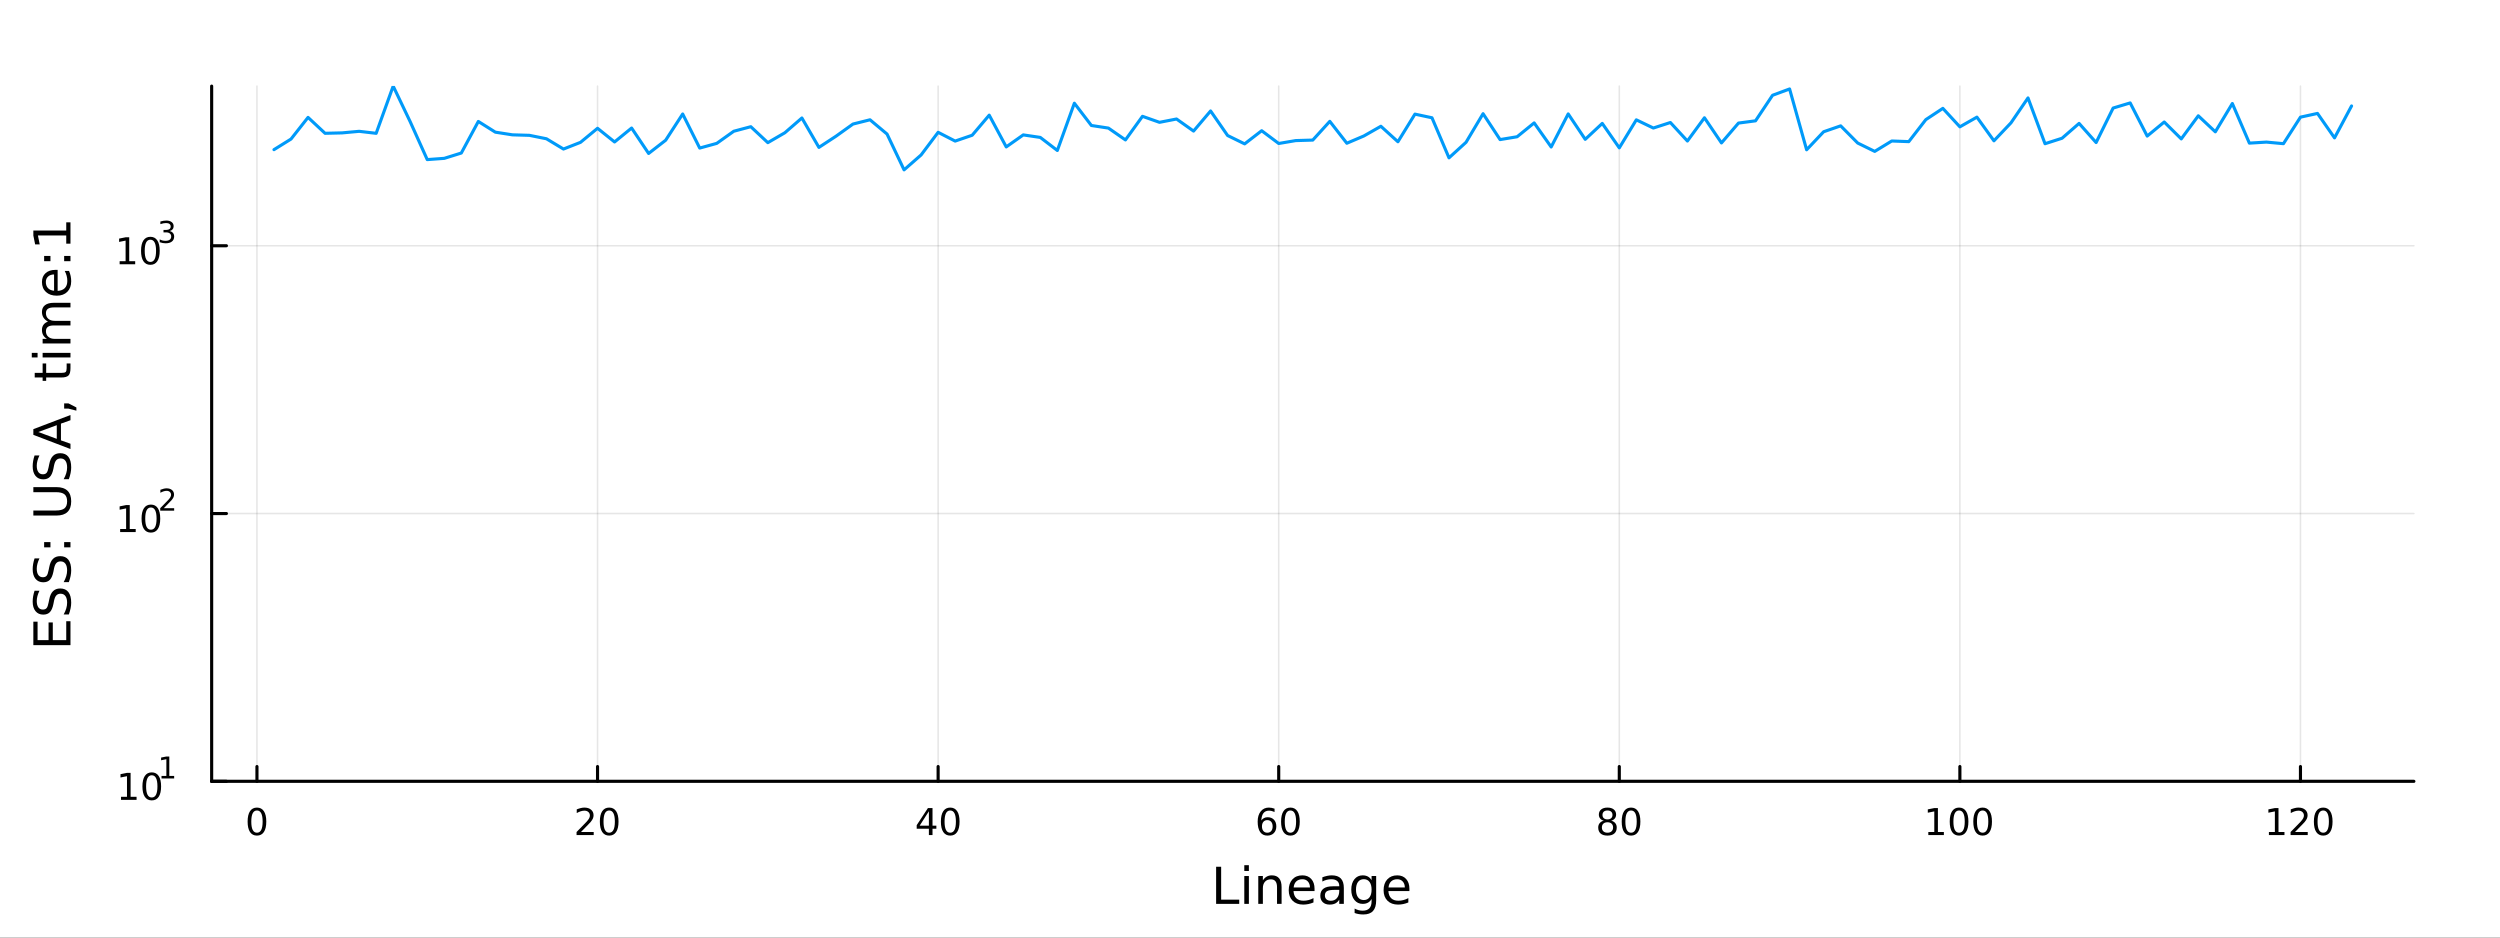 <?xml version="1.0" encoding="utf-8"?>
<svg xmlns="http://www.w3.org/2000/svg" xmlns:xlink="http://www.w3.org/1999/xlink" width="800" height="300" viewBox="0 0 3200 1200">
<rect x="0" y="0" width="3200" height="1200" fill="#333333" stroke="none"/>
<defs>
  <clipPath id="clip110">
    <rect x="0" y="0" width="3200" height="1200"/>
  </clipPath>
</defs>
<path clip-path="url(#clip110)" d="M0 1200 L3200 1200 L3200 0 L0 0  Z" fill="#ffffff" fill-rule="evenodd" fill-opacity="1"/>
<defs>
  <clipPath id="clip111">
    <rect x="640" y="0" width="2241" height="1200"/>
  </clipPath>
</defs>
<path clip-path="url(#clip110)" d="M270.918 1000.1 L3089.76 1000.1 L3089.76 110.236 L270.918 110.236  Z" fill="#ffffff" fill-rule="evenodd" fill-opacity="1"/>
<defs>
  <clipPath id="clip112">
    <rect x="270" y="110" width="2820" height="891"/>
  </clipPath>
</defs>
<polyline clip-path="url(#clip112)" style="stroke:#000000; stroke-linecap:round; stroke-linejoin:round; stroke-width:2; stroke-opacity:0.1; fill:none" points="328.899,1000.1 328.899,110.236 "/>
<polyline clip-path="url(#clip112)" style="stroke:#000000; stroke-linecap:round; stroke-linejoin:round; stroke-width:2; stroke-opacity:0.1; fill:none" points="764.848,1000.1 764.848,110.236 "/>
<polyline clip-path="url(#clip112)" style="stroke:#000000; stroke-linecap:round; stroke-linejoin:round; stroke-width:2; stroke-opacity:0.1; fill:none" points="1200.8,1000.1 1200.8,110.236 "/>
<polyline clip-path="url(#clip112)" style="stroke:#000000; stroke-linecap:round; stroke-linejoin:round; stroke-width:2; stroke-opacity:0.1; fill:none" points="1636.75,1000.1 1636.75,110.236 "/>
<polyline clip-path="url(#clip112)" style="stroke:#000000; stroke-linecap:round; stroke-linejoin:round; stroke-width:2; stroke-opacity:0.1; fill:none" points="2072.69,1000.1 2072.69,110.236 "/>
<polyline clip-path="url(#clip112)" style="stroke:#000000; stroke-linecap:round; stroke-linejoin:round; stroke-width:2; stroke-opacity:0.1; fill:none" points="2508.64,1000.1 2508.64,110.236 "/>
<polyline clip-path="url(#clip112)" style="stroke:#000000; stroke-linecap:round; stroke-linejoin:round; stroke-width:2; stroke-opacity:0.1; fill:none" points="2944.59,1000.1 2944.59,110.236 "/>
<polyline clip-path="url(#clip110)" style="stroke:#000000; stroke-linecap:round; stroke-linejoin:round; stroke-width:4; stroke-opacity:1; fill:none" points="270.918,1000.1 3089.76,1000.1 "/>
<polyline clip-path="url(#clip110)" style="stroke:#000000; stroke-linecap:round; stroke-linejoin:round; stroke-width:4; stroke-opacity:1; fill:none" points="328.899,1000.1 328.899,981.2 "/>
<polyline clip-path="url(#clip110)" style="stroke:#000000; stroke-linecap:round; stroke-linejoin:round; stroke-width:4; stroke-opacity:1; fill:none" points="764.848,1000.1 764.848,981.2 "/>
<polyline clip-path="url(#clip110)" style="stroke:#000000; stroke-linecap:round; stroke-linejoin:round; stroke-width:4; stroke-opacity:1; fill:none" points="1200.8,1000.1 1200.8,981.2 "/>
<polyline clip-path="url(#clip110)" style="stroke:#000000; stroke-linecap:round; stroke-linejoin:round; stroke-width:4; stroke-opacity:1; fill:none" points="1636.75,1000.1 1636.75,981.2 "/>
<polyline clip-path="url(#clip110)" style="stroke:#000000; stroke-linecap:round; stroke-linejoin:round; stroke-width:4; stroke-opacity:1; fill:none" points="2072.69,1000.1 2072.69,981.2 "/>
<polyline clip-path="url(#clip110)" style="stroke:#000000; stroke-linecap:round; stroke-linejoin:round; stroke-width:4; stroke-opacity:1; fill:none" points="2508.64,1000.1 2508.64,981.2 "/>
<polyline clip-path="url(#clip110)" style="stroke:#000000; stroke-linecap:round; stroke-linejoin:round; stroke-width:4; stroke-opacity:1; fill:none" points="2944.59,1000.1 2944.59,981.2 "/>
<path clip-path="url(#clip110)" d="M328.899 1037.42 Q325.288 1037.42 323.459 1040.98 Q321.654 1044.52 321.654 1051.65 Q321.654 1058.76 323.459 1062.32 Q325.288 1065.87 328.899 1065.87 Q332.533 1065.87 334.339 1062.32 Q336.167 1058.76 336.167 1051.65 Q336.167 1044.52 334.339 1040.98 Q332.533 1037.42 328.899 1037.42 M328.899 1033.71 Q334.709 1033.71 337.765 1038.32 Q340.843 1042.9 340.843 1051.65 Q340.843 1060.38 337.765 1064.99 Q334.709 1069.57 328.899 1069.57 Q323.089 1069.57 320.01 1064.99 Q316.954 1060.38 316.954 1051.65 Q316.954 1042.9 320.01 1038.32 Q323.089 1033.71 328.899 1033.71 Z" fill="#000000" fill-rule="nonzero" fill-opacity="1" /><path clip-path="url(#clip110)" d="M743.621 1064.96 L759.94 1064.96 L759.94 1068.9 L737.996 1068.9 L737.996 1064.96 Q740.658 1062.21 745.241 1057.58 Q749.848 1052.93 751.028 1051.58 Q753.274 1049.06 754.153 1047.32 Q755.056 1045.56 755.056 1043.87 Q755.056 1041.12 753.112 1039.38 Q751.191 1037.65 748.089 1037.65 Q745.89 1037.65 743.436 1038.41 Q741.005 1039.18 738.228 1040.73 L738.228 1036 Q741.052 1034.87 743.505 1034.29 Q745.959 1033.71 747.996 1033.71 Q753.366 1033.71 756.561 1036.4 Q759.755 1039.08 759.755 1043.57 Q759.755 1045.7 758.945 1047.62 Q758.158 1049.52 756.052 1052.12 Q755.473 1052.79 752.371 1056 Q749.269 1059.2 743.621 1064.96 Z" fill="#000000" fill-rule="nonzero" fill-opacity="1" /><path clip-path="url(#clip110)" d="M779.755 1037.42 Q776.144 1037.42 774.315 1040.98 Q772.51 1044.52 772.51 1051.65 Q772.51 1058.76 774.315 1062.32 Q776.144 1065.87 779.755 1065.87 Q783.389 1065.87 785.195 1062.32 Q787.024 1058.76 787.024 1051.65 Q787.024 1044.52 785.195 1040.98 Q783.389 1037.42 779.755 1037.42 M779.755 1033.71 Q785.565 1033.71 788.621 1038.32 Q791.7 1042.9 791.7 1051.65 Q791.7 1060.38 788.621 1064.99 Q785.565 1069.57 779.755 1069.57 Q773.945 1069.57 770.866 1064.99 Q767.811 1060.38 767.811 1051.65 Q767.811 1042.9 770.866 1038.32 Q773.945 1033.71 779.755 1033.71 Z" fill="#000000" fill-rule="nonzero" fill-opacity="1" /><path clip-path="url(#clip110)" d="M1188.97 1038.41 L1177.16 1056.86 L1188.97 1056.86 L1188.97 1038.41 M1187.74 1034.34 L1193.62 1034.34 L1193.62 1056.86 L1198.55 1056.86 L1198.55 1060.75 L1193.62 1060.75 L1193.62 1068.9 L1188.97 1068.9 L1188.97 1060.75 L1173.37 1060.75 L1173.37 1056.24 L1187.74 1034.34 Z" fill="#000000" fill-rule="nonzero" fill-opacity="1" /><path clip-path="url(#clip110)" d="M1216.28 1037.42 Q1212.67 1037.42 1210.84 1040.98 Q1209.04 1044.52 1209.04 1051.65 Q1209.04 1058.76 1210.84 1062.32 Q1212.67 1065.87 1216.28 1065.87 Q1219.92 1065.87 1221.72 1062.32 Q1223.55 1058.76 1223.55 1051.65 Q1223.55 1044.52 1221.72 1040.98 Q1219.92 1037.42 1216.28 1037.42 M1216.28 1033.71 Q1222.09 1033.71 1225.15 1038.32 Q1228.23 1042.9 1228.23 1051.65 Q1228.23 1060.38 1225.15 1064.99 Q1222.09 1069.57 1216.28 1069.57 Q1210.47 1069.57 1207.39 1064.99 Q1204.34 1060.38 1204.34 1051.65 Q1204.34 1042.9 1207.39 1038.32 Q1210.47 1033.71 1216.28 1033.71 Z" fill="#000000" fill-rule="nonzero" fill-opacity="1" /><path clip-path="url(#clip110)" d="M1622.15 1049.75 Q1619 1049.75 1617.15 1051.91 Q1615.32 1054.06 1615.32 1057.81 Q1615.32 1061.54 1617.15 1063.71 Q1619 1065.87 1622.15 1065.87 Q1625.3 1065.87 1627.13 1063.71 Q1628.98 1061.54 1628.98 1057.81 Q1628.98 1054.06 1627.13 1051.91 Q1625.3 1049.75 1622.15 1049.75 M1631.43 1035.1 L1631.43 1039.36 Q1629.67 1038.53 1627.87 1038.09 Q1626.09 1037.65 1624.33 1037.65 Q1619.7 1037.65 1617.24 1040.77 Q1614.81 1043.9 1614.47 1050.22 Q1615.83 1048.2 1617.89 1047.14 Q1619.95 1046.05 1622.43 1046.05 Q1627.64 1046.05 1630.65 1049.22 Q1633.68 1052.37 1633.68 1057.81 Q1633.68 1063.13 1630.53 1066.35 Q1627.38 1069.57 1622.15 1069.57 Q1616.16 1069.57 1612.98 1064.99 Q1609.81 1060.38 1609.81 1051.65 Q1609.81 1043.46 1613.7 1038.6 Q1617.59 1033.71 1624.14 1033.71 Q1625.9 1033.71 1627.68 1034.06 Q1629.49 1034.41 1631.43 1035.1 Z" fill="#000000" fill-rule="nonzero" fill-opacity="1" /><path clip-path="url(#clip110)" d="M1651.73 1037.42 Q1648.12 1037.42 1646.29 1040.98 Q1644.49 1044.52 1644.49 1051.65 Q1644.49 1058.76 1646.29 1062.32 Q1648.12 1065.87 1651.73 1065.87 Q1655.37 1065.87 1657.17 1062.32 Q1659 1058.76 1659 1051.65 Q1659 1044.52 1657.17 1040.98 Q1655.37 1037.42 1651.73 1037.42 M1651.73 1033.71 Q1657.54 1033.71 1660.6 1038.32 Q1663.68 1042.9 1663.68 1051.65 Q1663.68 1060.38 1660.6 1064.99 Q1657.54 1069.57 1651.73 1069.57 Q1645.92 1069.57 1642.85 1064.99 Q1639.79 1060.38 1639.79 1051.65 Q1639.79 1042.9 1642.85 1038.32 Q1645.92 1033.71 1651.73 1033.71 Z" fill="#000000" fill-rule="nonzero" fill-opacity="1" /><path clip-path="url(#clip110)" d="M2057.57 1052.49 Q2054.23 1052.49 2052.31 1054.27 Q2050.41 1056.05 2050.41 1059.18 Q2050.41 1062.3 2052.31 1064.08 Q2054.23 1065.87 2057.57 1065.87 Q2060.9 1065.87 2062.82 1064.08 Q2064.74 1062.28 2064.74 1059.18 Q2064.74 1056.05 2062.82 1054.27 Q2060.92 1052.49 2057.57 1052.49 M2052.89 1050.5 Q2049.88 1049.75 2048.19 1047.69 Q2046.53 1045.63 2046.53 1042.67 Q2046.53 1038.53 2049.47 1036.12 Q2052.43 1033.71 2057.57 1033.71 Q2062.73 1033.71 2065.67 1036.12 Q2068.61 1038.53 2068.61 1042.67 Q2068.61 1045.63 2066.92 1047.69 Q2065.25 1049.75 2062.27 1050.5 Q2065.65 1051.28 2067.52 1053.57 Q2069.42 1055.87 2069.42 1059.18 Q2069.42 1064.2 2066.34 1066.88 Q2063.29 1069.57 2057.57 1069.57 Q2051.85 1069.57 2048.77 1066.88 Q2045.72 1064.2 2045.72 1059.18 Q2045.72 1055.87 2047.61 1053.57 Q2049.51 1051.28 2052.89 1050.5 M2051.18 1043.11 Q2051.18 1045.8 2052.85 1047.3 Q2054.54 1048.81 2057.57 1048.81 Q2060.58 1048.81 2062.27 1047.3 Q2063.98 1045.8 2063.98 1043.11 Q2063.98 1040.43 2062.27 1038.92 Q2060.58 1037.42 2057.57 1037.42 Q2054.54 1037.42 2052.85 1038.92 Q2051.18 1040.43 2051.18 1043.11 Z" fill="#000000" fill-rule="nonzero" fill-opacity="1" /><path clip-path="url(#clip110)" d="M2087.73 1037.42 Q2084.12 1037.42 2082.29 1040.98 Q2080.48 1044.52 2080.48 1051.65 Q2080.48 1058.76 2082.29 1062.32 Q2084.12 1065.87 2087.73 1065.87 Q2091.36 1065.87 2093.17 1062.32 Q2095 1058.76 2095 1051.65 Q2095 1044.52 2093.17 1040.98 Q2091.36 1037.42 2087.73 1037.42 M2087.73 1033.71 Q2093.54 1033.71 2096.6 1038.32 Q2099.67 1042.9 2099.67 1051.65 Q2099.67 1060.38 2096.6 1064.99 Q2093.54 1069.57 2087.73 1069.57 Q2081.92 1069.57 2078.84 1064.99 Q2075.79 1060.38 2075.79 1051.65 Q2075.79 1042.9 2078.84 1038.32 Q2081.92 1033.71 2087.73 1033.71 Z" fill="#000000" fill-rule="nonzero" fill-opacity="1" /><path clip-path="url(#clip110)" d="M2468.25 1064.96 L2475.89 1064.96 L2475.89 1038.6 L2467.58 1040.26 L2467.58 1036 L2475.84 1034.34 L2480.52 1034.34 L2480.52 1064.96 L2488.16 1064.96 L2488.16 1068.9 L2468.25 1068.9 L2468.25 1064.96 Z" fill="#000000" fill-rule="nonzero" fill-opacity="1" /><path clip-path="url(#clip110)" d="M2507.6 1037.42 Q2503.99 1037.42 2502.16 1040.98 Q2500.36 1044.52 2500.36 1051.65 Q2500.36 1058.76 2502.16 1062.32 Q2503.99 1065.87 2507.6 1065.87 Q2511.24 1065.87 2513.04 1062.32 Q2514.87 1058.76 2514.87 1051.65 Q2514.87 1044.52 2513.04 1040.98 Q2511.24 1037.42 2507.6 1037.42 M2507.6 1033.71 Q2513.41 1033.71 2516.47 1038.32 Q2519.55 1042.9 2519.55 1051.65 Q2519.55 1060.38 2516.47 1064.99 Q2513.41 1069.57 2507.6 1069.57 Q2501.79 1069.57 2498.71 1064.99 Q2495.66 1060.38 2495.66 1051.65 Q2495.66 1042.9 2498.71 1038.32 Q2501.79 1033.71 2507.6 1033.71 Z" fill="#000000" fill-rule="nonzero" fill-opacity="1" /><path clip-path="url(#clip110)" d="M2537.76 1037.42 Q2534.15 1037.42 2532.32 1040.98 Q2530.52 1044.52 2530.52 1051.65 Q2530.52 1058.76 2532.32 1062.32 Q2534.15 1065.87 2537.76 1065.87 Q2541.4 1065.87 2543.2 1062.32 Q2545.03 1058.76 2545.03 1051.65 Q2545.03 1044.52 2543.2 1040.98 Q2541.4 1037.42 2537.76 1037.42 M2537.76 1033.71 Q2543.57 1033.71 2546.63 1038.32 Q2549.71 1042.9 2549.71 1051.65 Q2549.71 1060.38 2546.63 1064.99 Q2543.57 1069.57 2537.76 1069.57 Q2531.95 1069.57 2528.88 1064.99 Q2525.82 1060.38 2525.82 1051.65 Q2525.82 1042.9 2528.88 1038.32 Q2531.95 1033.71 2537.76 1033.71 Z" fill="#000000" fill-rule="nonzero" fill-opacity="1" /><path clip-path="url(#clip110)" d="M2904.2 1064.96 L2911.84 1064.96 L2911.84 1038.6 L2903.53 1040.26 L2903.53 1036 L2911.79 1034.34 L2916.47 1034.34 L2916.47 1064.96 L2924.11 1064.96 L2924.11 1068.9 L2904.2 1068.9 L2904.2 1064.96 Z" fill="#000000" fill-rule="nonzero" fill-opacity="1" /><path clip-path="url(#clip110)" d="M2937.58 1064.96 L2953.9 1064.96 L2953.9 1068.9 L2931.95 1068.9 L2931.95 1064.96 Q2934.62 1062.21 2939.2 1057.58 Q2943.81 1052.93 2944.99 1051.58 Q2947.23 1049.06 2948.11 1047.32 Q2949.01 1045.56 2949.01 1043.87 Q2949.01 1041.12 2947.07 1039.38 Q2945.15 1037.65 2942.05 1037.65 Q2939.85 1037.65 2937.39 1038.41 Q2934.96 1039.18 2932.19 1040.73 L2932.19 1036 Q2935.01 1034.87 2937.46 1034.29 Q2939.92 1033.71 2941.95 1033.71 Q2947.32 1033.71 2950.52 1036.4 Q2953.71 1039.08 2953.71 1043.57 Q2953.71 1045.7 2952.9 1047.62 Q2952.12 1049.52 2950.01 1052.12 Q2949.43 1052.79 2946.33 1056 Q2943.23 1059.2 2937.58 1064.96 Z" fill="#000000" fill-rule="nonzero" fill-opacity="1" /><path clip-path="url(#clip110)" d="M2973.71 1037.42 Q2970.1 1037.42 2968.27 1040.98 Q2966.47 1044.52 2966.47 1051.65 Q2966.47 1058.76 2968.27 1062.32 Q2970.1 1065.87 2973.71 1065.87 Q2977.35 1065.87 2979.15 1062.32 Q2980.98 1058.76 2980.98 1051.65 Q2980.98 1044.52 2979.15 1040.98 Q2977.35 1037.42 2973.71 1037.42 M2973.71 1033.71 Q2979.52 1033.71 2982.58 1038.32 Q2985.66 1042.9 2985.66 1051.65 Q2985.66 1060.38 2982.58 1064.99 Q2979.52 1069.57 2973.71 1069.57 Q2967.9 1069.57 2964.82 1064.99 Q2961.77 1060.38 2961.77 1051.65 Q2961.77 1042.9 2964.82 1038.32 Q2967.9 1033.71 2973.71 1033.71 Z" fill="#000000" fill-rule="nonzero" fill-opacity="1" /><path clip-path="url(#clip110)" d="M1556.64 1109.44 L1563.07 1109.44 L1563.07 1151.55 L1586.21 1151.55 L1586.21 1156.96 L1556.64 1156.96 L1556.64 1109.44 Z" fill="#000000" fill-rule="nonzero" fill-opacity="1" /><path clip-path="url(#clip110)" d="M1592.7 1121.31 L1598.56 1121.31 L1598.56 1156.96 L1592.7 1156.96 L1592.7 1121.31 M1592.7 1107.44 L1598.56 1107.44 L1598.56 1114.85 L1592.7 1114.85 L1592.7 1107.44 Z" fill="#000000" fill-rule="nonzero" fill-opacity="1" /><path clip-path="url(#clip110)" d="M1640.44 1135.45 L1640.44 1156.96 L1634.59 1156.96 L1634.59 1135.64 Q1634.59 1130.58 1632.61 1128.06 Q1630.64 1125.55 1626.69 1125.55 Q1621.95 1125.55 1619.21 1128.57 Q1616.48 1131.59 1616.48 1136.81 L1616.48 1156.96 L1610.59 1156.96 L1610.59 1121.31 L1616.48 1121.31 L1616.48 1126.85 Q1618.58 1123.64 1621.41 1122.05 Q1624.27 1120.45 1628 1120.45 Q1634.14 1120.45 1637.29 1124.27 Q1640.44 1128.06 1640.44 1135.45 Z" fill="#000000" fill-rule="nonzero" fill-opacity="1" /><path clip-path="url(#clip110)" d="M1682.62 1137.67 L1682.62 1140.54 L1655.69 1140.54 Q1656.07 1146.59 1659.32 1149.77 Q1662.6 1152.92 1668.42 1152.92 Q1671.79 1152.92 1674.95 1152.09 Q1678.13 1151.26 1681.25 1149.61 L1681.25 1155.15 Q1678.1 1156.48 1674.79 1157.18 Q1671.48 1157.88 1668.07 1157.88 Q1659.54 1157.88 1654.54 1152.92 Q1649.58 1147.95 1649.58 1139.49 Q1649.58 1130.74 1654.29 1125.61 Q1659.03 1120.45 1667.05 1120.45 Q1674.25 1120.45 1678.42 1125.1 Q1682.62 1129.72 1682.62 1137.67 M1676.76 1135.95 Q1676.7 1131.15 1674.05 1128.28 Q1671.44 1125.42 1667.12 1125.42 Q1662.21 1125.42 1659.25 1128.19 Q1656.33 1130.96 1655.88 1135.99 L1676.76 1135.95 Z" fill="#000000" fill-rule="nonzero" fill-opacity="1" /><path clip-path="url(#clip110)" d="M1708.43 1139.04 Q1701.33 1139.04 1698.59 1140.67 Q1695.86 1142.29 1695.86 1146.2 Q1695.86 1149.32 1697.89 1151.17 Q1699.96 1152.98 1703.5 1152.98 Q1708.37 1152.98 1711.29 1149.55 Q1714.25 1146.08 1714.25 1140.35 L1714.25 1139.04 L1708.43 1139.04 M1720.11 1136.62 L1720.11 1156.96 L1714.25 1156.96 L1714.25 1151.55 Q1712.25 1154.8 1709.26 1156.36 Q1706.27 1157.88 1701.94 1157.88 Q1696.46 1157.88 1693.22 1154.83 Q1690 1151.74 1690 1146.59 Q1690 1140.57 1694.01 1137.51 Q1698.05 1134.46 1706.04 1134.46 L1714.25 1134.46 L1714.25 1133.89 Q1714.25 1129.84 1711.58 1127.65 Q1708.94 1125.42 1704.13 1125.42 Q1701.08 1125.42 1698.18 1126.15 Q1695.28 1126.88 1692.61 1128.35 L1692.61 1122.94 Q1695.83 1121.7 1698.85 1121.09 Q1701.87 1120.45 1704.74 1120.45 Q1712.47 1120.45 1716.29 1124.46 Q1720.11 1128.48 1720.11 1136.62 Z" fill="#000000" fill-rule="nonzero" fill-opacity="1" /><path clip-path="url(#clip110)" d="M1755.63 1138.72 Q1755.63 1132.36 1752.99 1128.86 Q1750.38 1125.36 1745.64 1125.36 Q1740.93 1125.36 1738.28 1128.86 Q1735.67 1132.36 1735.67 1138.72 Q1735.67 1145.06 1738.28 1148.56 Q1740.93 1152.06 1745.64 1152.06 Q1750.38 1152.06 1752.99 1148.56 Q1755.63 1145.06 1755.63 1138.72 M1761.49 1152.54 Q1761.49 1161.64 1757.45 1166.06 Q1753.4 1170.52 1745.06 1170.52 Q1741.98 1170.52 1739.24 1170.04 Q1736.5 1169.6 1733.92 1168.64 L1733.92 1162.95 Q1736.5 1164.35 1739.02 1165.01 Q1741.53 1165.68 1744.14 1165.68 Q1749.9 1165.68 1752.77 1162.66 Q1755.63 1159.67 1755.63 1153.59 L1755.63 1150.69 Q1753.82 1153.84 1750.98 1155.4 Q1748.15 1156.96 1744.2 1156.96 Q1737.65 1156.96 1733.64 1151.96 Q1729.63 1146.97 1729.63 1138.72 Q1729.63 1130.45 1733.64 1125.45 Q1737.65 1120.45 1744.2 1120.45 Q1748.15 1120.45 1750.98 1122.01 Q1753.82 1123.57 1755.63 1126.72 L1755.63 1121.31 L1761.49 1121.31 L1761.49 1152.54 Z" fill="#000000" fill-rule="nonzero" fill-opacity="1" /><path clip-path="url(#clip110)" d="M1804.04 1137.67 L1804.04 1140.54 L1777.12 1140.54 Q1777.5 1146.59 1780.74 1149.77 Q1784.02 1152.92 1789.85 1152.92 Q1793.22 1152.92 1796.37 1152.09 Q1799.55 1151.26 1802.67 1149.61 L1802.67 1155.15 Q1799.52 1156.48 1796.21 1157.18 Q1792.9 1157.88 1789.5 1157.88 Q1780.97 1157.88 1775.97 1152.92 Q1771 1147.95 1771 1139.49 Q1771 1130.74 1775.71 1125.61 Q1780.46 1120.45 1788.48 1120.45 Q1795.67 1120.45 1799.84 1125.1 Q1804.04 1129.72 1804.04 1137.67 M1798.19 1135.95 Q1798.12 1131.15 1795.48 1128.28 Q1792.87 1125.42 1788.54 1125.42 Q1783.64 1125.42 1780.68 1128.19 Q1777.75 1130.96 1777.31 1135.99 L1798.19 1135.95 Z" fill="#000000" fill-rule="nonzero" fill-opacity="1" /><polyline clip-path="url(#clip112)" style="stroke:#000000; stroke-linecap:round; stroke-linejoin:round; stroke-width:2; stroke-opacity:0.1; fill:none" points="270.918,1000.1 3089.76,1000.1 "/>
<polyline clip-path="url(#clip112)" style="stroke:#000000; stroke-linecap:round; stroke-linejoin:round; stroke-width:2; stroke-opacity:0.1; fill:none" points="270.918,657.334 3089.76,657.334 "/>
<polyline clip-path="url(#clip112)" style="stroke:#000000; stroke-linecap:round; stroke-linejoin:round; stroke-width:2; stroke-opacity:0.1; fill:none" points="270.918,314.57 3089.76,314.57 "/>
<polyline clip-path="url(#clip110)" style="stroke:#000000; stroke-linecap:round; stroke-linejoin:round; stroke-width:4; stroke-opacity:1; fill:none" points="270.918,1000.1 270.918,110.236 "/>
<polyline clip-path="url(#clip110)" style="stroke:#000000; stroke-linecap:round; stroke-linejoin:round; stroke-width:4; stroke-opacity:1; fill:none" points="270.918,1000.1 289.815,1000.1 "/>
<polyline clip-path="url(#clip110)" style="stroke:#000000; stroke-linecap:round; stroke-linejoin:round; stroke-width:4; stroke-opacity:1; fill:none" points="270.918,657.334 289.815,657.334 "/>
<polyline clip-path="url(#clip110)" style="stroke:#000000; stroke-linecap:round; stroke-linejoin:round; stroke-width:4; stroke-opacity:1; fill:none" points="270.918,314.57 289.815,314.57 "/>
<path clip-path="url(#clip110)" d="M154.902 1019.89 L162.54 1019.89 L162.54 993.525 L154.23 995.191 L154.23 990.932 L162.494 989.265 L167.17 989.265 L167.17 1019.89 L174.809 1019.89 L174.809 1023.83 L154.902 1023.83 L154.902 1019.89 Z" fill="#000000" fill-rule="nonzero" fill-opacity="1" /><path clip-path="url(#clip110)" d="M194.253 992.344 Q190.642 992.344 188.813 995.909 Q187.008 999.45 187.008 1006.58 Q187.008 1013.69 188.813 1017.25 Q190.642 1020.79 194.253 1020.79 Q197.887 1020.79 199.693 1017.25 Q201.522 1013.69 201.522 1006.58 Q201.522 999.45 199.693 995.909 Q197.887 992.344 194.253 992.344 M194.253 988.64 Q200.063 988.64 203.119 993.247 Q206.198 997.83 206.198 1006.58 Q206.198 1015.31 203.119 1019.91 Q200.063 1024.5 194.253 1024.5 Q188.443 1024.5 185.364 1019.91 Q182.309 1015.31 182.309 1006.58 Q182.309 997.83 185.364 993.247 Q188.443 988.64 194.253 988.64 Z" fill="#000000" fill-rule="nonzero" fill-opacity="1" /><path clip-path="url(#clip110)" d="M206.743 993.218 L212.95 993.218 L212.95 971.796 L206.198 973.15 L206.198 969.689 L212.912 968.335 L216.711 968.335 L216.711 993.218 L222.918 993.218 L222.918 996.415 L206.743 996.415 L206.743 993.218 Z" fill="#000000" fill-rule="nonzero" fill-opacity="1" /><path clip-path="url(#clip110)" d="M153.792 677.126 L161.431 677.126 L161.431 650.761 L153.121 652.427 L153.121 648.168 L161.384 646.501 L166.06 646.501 L166.06 677.126 L173.699 677.126 L173.699 681.061 L153.792 681.061 L153.792 677.126 Z" fill="#000000" fill-rule="nonzero" fill-opacity="1" /><path clip-path="url(#clip110)" d="M193.143 649.58 Q189.532 649.58 187.704 653.145 Q185.898 656.686 185.898 663.816 Q185.898 670.923 187.704 674.487 Q189.532 678.029 193.143 678.029 Q196.778 678.029 198.583 674.487 Q200.412 670.923 200.412 663.816 Q200.412 656.686 198.583 653.145 Q196.778 649.58 193.143 649.58 M193.143 645.876 Q198.954 645.876 202.009 650.483 Q205.088 655.066 205.088 663.816 Q205.088 672.543 202.009 677.149 Q198.954 681.733 193.143 681.733 Q187.333 681.733 184.255 677.149 Q181.199 672.543 181.199 663.816 Q181.199 655.066 184.255 650.483 Q187.333 645.876 193.143 645.876 Z" fill="#000000" fill-rule="nonzero" fill-opacity="1" /><path clip-path="url(#clip110)" d="M209.658 650.454 L222.918 650.454 L222.918 653.651 L205.088 653.651 L205.088 650.454 Q207.251 648.216 210.975 644.454 Q214.717 640.674 215.677 639.583 Q217.501 637.533 218.216 636.122 Q218.949 634.693 218.949 633.32 Q218.949 631.082 217.369 629.671 Q215.808 628.26 213.288 628.26 Q211.501 628.26 209.508 628.881 Q207.533 629.502 205.276 630.762 L205.276 626.925 Q207.57 626.004 209.564 625.533 Q211.558 625.063 213.213 625.063 Q217.576 625.063 220.172 627.245 Q222.767 629.427 222.767 633.075 Q222.767 634.806 222.109 636.367 Q221.469 637.909 219.758 640.015 Q219.288 640.561 216.767 643.175 Q214.247 645.771 209.658 650.454 Z" fill="#000000" fill-rule="nonzero" fill-opacity="1" /><path clip-path="url(#clip110)" d="M153.134 334.362 L160.772 334.362 L160.772 307.997 L152.462 309.663 L152.462 305.404 L160.726 303.737 L165.402 303.737 L165.402 334.362 L173.041 334.362 L173.041 338.297 L153.134 338.297 L153.134 334.362 Z" fill="#000000" fill-rule="nonzero" fill-opacity="1" /><path clip-path="url(#clip110)" d="M192.485 306.816 Q188.874 306.816 187.045 310.381 Q185.24 313.923 185.24 321.052 Q185.24 328.159 187.045 331.723 Q188.874 335.265 192.485 335.265 Q196.119 335.265 197.925 331.723 Q199.754 328.159 199.754 321.052 Q199.754 313.923 197.925 310.381 Q196.119 306.816 192.485 306.816 M192.485 303.112 Q198.295 303.112 201.351 307.719 Q204.43 312.302 204.43 321.052 Q204.43 329.779 201.351 334.385 Q198.295 338.969 192.485 338.969 Q186.675 338.969 183.596 334.385 Q180.541 329.779 180.541 321.052 Q180.541 312.302 183.596 307.719 Q186.675 303.112 192.485 303.112 Z" fill="#000000" fill-rule="nonzero" fill-opacity="1" /><path clip-path="url(#clip110)" d="M217.125 295.747 Q219.852 296.33 221.375 298.173 Q222.918 300.016 222.918 302.724 Q222.918 306.881 220.059 309.157 Q217.2 311.432 211.934 311.432 Q210.166 311.432 208.285 311.075 Q206.423 310.737 204.43 310.041 L204.43 306.373 Q206.009 307.295 207.89 307.765 Q209.771 308.235 211.821 308.235 Q215.395 308.235 217.256 306.825 Q219.137 305.414 219.137 302.724 Q219.137 300.242 217.388 298.85 Q215.658 297.439 212.555 297.439 L209.282 297.439 L209.282 294.317 L212.705 294.317 Q215.507 294.317 216.993 293.208 Q218.479 292.079 218.479 289.973 Q218.479 287.81 216.937 286.663 Q215.413 285.497 212.555 285.497 Q210.994 285.497 209.207 285.835 Q207.42 286.174 205.276 286.888 L205.276 283.503 Q207.439 282.901 209.32 282.6 Q211.219 282.299 212.893 282.299 Q217.219 282.299 219.739 284.274 Q222.259 286.23 222.259 289.578 Q222.259 291.91 220.924 293.527 Q219.589 295.126 217.125 295.747 Z" fill="#000000" fill-rule="nonzero" fill-opacity="1" /><path clip-path="url(#clip110)" d="M42.686 825.789 L42.686 795.743 L48.097 795.743 L48.097 819.36 L62.165 819.36 L62.165 796.73 L67.576 796.73 L67.576 819.36 L84.795 819.36 L84.795 795.17 L90.206 795.17 L90.206 825.789 L42.686 825.789 Z" fill="#000000" fill-rule="nonzero" fill-opacity="1" /><path clip-path="url(#clip110)" d="M44.246 756.116 L50.516 756.116 Q48.766 759.777 47.906 763.023 Q47.047 766.27 47.047 769.293 Q47.047 774.545 49.084 777.41 Q51.121 780.242 54.877 780.242 Q58.028 780.242 59.651 778.365 Q61.242 776.455 62.229 771.171 L63.025 767.288 Q64.393 760.095 67.863 756.689 Q71.3 753.252 77.093 753.252 Q84 753.252 87.564 757.899 Q91.129 762.514 91.129 771.458 Q91.129 774.832 90.365 778.651 Q89.602 782.439 88.106 786.513 L81.485 786.513 Q83.681 782.598 84.795 778.842 Q85.909 775.086 85.909 771.458 Q85.909 765.951 83.745 762.96 Q81.581 759.968 77.57 759.968 Q74.069 759.968 72.096 762.132 Q70.123 764.265 69.136 769.166 L68.372 773.081 Q66.94 780.274 63.884 783.489 Q60.828 786.704 55.386 786.704 Q49.084 786.704 45.455 782.279 Q41.827 777.823 41.827 770.025 Q41.827 766.683 42.432 763.214 Q43.036 759.745 44.246 756.116 Z" fill="#000000" fill-rule="nonzero" fill-opacity="1" /><path clip-path="url(#clip110)" d="M44.246 714.739 L50.516 714.739 Q48.766 718.4 47.906 721.646 Q47.047 724.893 47.047 727.916 Q47.047 733.168 49.084 736.033 Q51.121 738.865 54.877 738.865 Q58.028 738.865 59.651 736.987 Q61.242 735.078 62.229 729.794 L63.025 725.911 Q64.393 718.718 67.863 715.312 Q71.3 711.875 77.093 711.875 Q84 711.875 87.564 716.522 Q91.129 721.137 91.129 730.081 Q91.129 733.454 90.365 737.274 Q89.602 741.062 88.106 745.136 L81.485 745.136 Q83.681 741.221 84.795 737.465 Q85.909 733.709 85.909 730.081 Q85.909 724.574 83.745 721.582 Q81.581 718.591 77.57 718.591 Q74.069 718.591 72.096 720.755 Q70.123 722.887 69.136 727.789 L68.372 731.704 Q66.94 738.897 63.884 742.112 Q60.828 745.327 55.386 745.327 Q49.084 745.327 45.455 740.902 Q41.827 736.446 41.827 728.648 Q41.827 725.306 42.432 721.837 Q43.036 718.368 44.246 714.739 Z" fill="#000000" fill-rule="nonzero" fill-opacity="1" /><path clip-path="url(#clip110)" d="M82.122 700.607 L82.122 693.892 L90.206 693.892 L90.206 700.607 L82.122 700.607 M56.5 700.607 L56.5 693.892 L64.584 693.892 L64.584 700.607 L56.5 700.607 Z" fill="#000000" fill-rule="nonzero" fill-opacity="1" /><path clip-path="url(#clip110)" d="M42.686 659.899 L42.686 653.438 L71.555 653.438 Q79.194 653.438 82.567 650.668 Q85.909 647.899 85.909 641.693 Q85.909 635.518 82.567 632.749 Q79.194 629.98 71.555 629.98 L42.686 629.98 L42.686 623.519 L72.35 623.519 Q81.644 623.519 86.387 628.134 Q91.129 632.717 91.129 641.693 Q91.129 650.7 86.387 655.315 Q81.644 659.899 72.35 659.899 L42.686 659.899 Z" fill="#000000" fill-rule="nonzero" fill-opacity="1" /><path clip-path="url(#clip110)" d="M44.246 582.969 L50.516 582.969 Q48.766 586.629 47.906 589.876 Q47.047 593.122 47.047 596.146 Q47.047 601.398 49.084 604.262 Q51.121 607.095 54.877 607.095 Q58.028 607.095 59.651 605.217 Q61.242 603.308 62.229 598.024 L63.025 594.141 Q64.393 586.948 67.863 583.542 Q71.3 580.105 77.093 580.105 Q84 580.105 87.564 584.752 Q91.129 589.367 91.129 598.311 Q91.129 601.684 90.365 605.504 Q89.602 609.291 88.106 613.365 L81.485 613.365 Q83.681 609.451 84.795 605.695 Q85.909 601.939 85.909 598.311 Q85.909 592.804 83.745 589.812 Q81.581 586.82 77.57 586.82 Q74.069 586.82 72.096 588.985 Q70.123 591.117 69.136 596.019 L68.372 599.934 Q66.94 607.127 63.884 610.342 Q60.828 613.556 55.386 613.556 Q49.084 613.556 45.455 609.132 Q41.827 604.676 41.827 596.878 Q41.827 593.536 42.432 590.067 Q43.036 586.598 44.246 582.969 Z" fill="#000000" fill-rule="nonzero" fill-opacity="1" /><path clip-path="url(#clip110)" d="M49.02 552.987 L72.669 561.708 L72.669 544.234 L49.02 552.987 M42.686 556.615 L42.686 549.326 L90.206 531.216 L90.206 537.9 L78.016 542.229 L78.016 563.649 L90.206 567.978 L90.206 574.757 L42.686 556.615 Z" fill="#000000" fill-rule="nonzero" fill-opacity="1" /><path clip-path="url(#clip110)" d="M82.122 523.036 L82.122 516.32 L87.596 516.32 L97.781 521.54 L97.781 525.646 L87.596 523.036 L82.122 523.036 Z" fill="#000000" fill-rule="nonzero" fill-opacity="1" /><path clip-path="url(#clip110)" d="M44.437 477.298 L54.558 477.298 L54.558 465.235 L59.11 465.235 L59.11 477.298 L78.462 477.298 Q82.822 477.298 84.063 476.121 Q85.305 474.911 85.305 471.251 L85.305 465.235 L90.206 465.235 L90.206 471.251 Q90.206 478.031 87.692 480.609 Q85.145 483.187 78.462 483.187 L59.11 483.187 L59.11 487.484 L54.558 487.484 L54.558 483.187 L44.437 483.187 L44.437 477.298 Z" fill="#000000" fill-rule="nonzero" fill-opacity="1" /><path clip-path="url(#clip110)" d="M54.558 457.533 L54.558 451.676 L90.206 451.676 L90.206 457.533 L54.558 457.533 M40.681 457.533 L40.681 451.676 L48.097 451.676 L48.097 457.533 L40.681 457.533 Z" fill="#000000" fill-rule="nonzero" fill-opacity="1" /><path clip-path="url(#clip110)" d="M61.401 411.668 Q57.455 409.472 55.577 406.416 Q53.699 403.361 53.699 399.223 Q53.699 393.653 57.614 390.629 Q61.497 387.606 68.69 387.606 L90.206 387.606 L90.206 393.494 L68.881 393.494 Q63.757 393.494 61.274 395.308 Q58.791 397.122 58.791 400.846 Q58.791 405.398 61.815 408.04 Q64.839 410.681 70.059 410.681 L90.206 410.681 L90.206 416.57 L68.881 416.57 Q63.725 416.57 61.274 418.384 Q58.791 420.198 58.791 423.986 Q58.791 428.473 61.847 431.115 Q64.871 433.757 70.059 433.757 L90.206 433.757 L90.206 439.645 L54.558 439.645 L54.558 433.757 L60.096 433.757 Q56.818 431.752 55.259 428.951 Q53.699 426.15 53.699 422.299 Q53.699 418.416 55.672 415.71 Q57.646 412.973 61.401 411.668 Z" fill="#000000" fill-rule="nonzero" fill-opacity="1" /><path clip-path="url(#clip110)" d="M70.918 345.433 L73.783 345.433 L73.783 372.36 Q79.83 371.978 83.013 368.731 Q86.164 365.453 86.164 359.628 Q86.164 356.255 85.337 353.104 Q84.509 349.921 82.854 346.801 L88.392 346.801 Q89.729 349.953 90.429 353.263 Q91.129 356.573 91.129 359.978 Q91.129 368.509 86.164 373.506 Q81.199 378.471 72.732 378.471 Q63.98 378.471 58.855 373.76 Q53.699 369.018 53.699 360.997 Q53.699 353.804 58.346 349.634 Q62.961 345.433 70.918 345.433 M69.2 351.289 Q64.393 351.353 61.529 353.995 Q58.664 356.605 58.664 360.933 Q58.664 365.835 61.433 368.795 Q64.202 371.723 69.231 372.169 L69.2 351.289 Z" fill="#000000" fill-rule="nonzero" fill-opacity="1" /><path clip-path="url(#clip110)" d="M82.122 334.325 L82.122 327.609 L90.206 327.609 L90.206 334.325 L82.122 334.325 M56.5 334.325 L56.5 327.609 L64.584 327.609 L64.584 334.325 L56.5 334.325 Z" fill="#000000" fill-rule="nonzero" fill-opacity="1" /><path clip-path="url(#clip110)" d="M84.795 311.917 L84.795 301.414 L48.543 301.414 L50.834 312.84 L44.978 312.84 L42.686 301.478 L42.686 295.048 L84.795 295.048 L84.795 284.545 L90.206 284.545 L90.206 311.917 L84.795 311.917 Z" fill="#000000" fill-rule="nonzero" fill-opacity="1" /><polyline clip-path="url(#clip112)" style="stroke:#009af9; stroke-linecap:round; stroke-linejoin:round; stroke-width:4; stroke-opacity:1; fill:none" points="350.696,191.552 372.494,177.988 394.291,150.273 416.089,170.619 437.886,170.093 459.684,168.091 481.481,170.646 503.278,110.236 525.076,155.856 546.873,204.291 568.671,202.69 590.468,195.874 612.266,155.466 634.063,169.177 655.861,172.585 677.658,173.228 699.455,177.627 721.253,190.771 743.05,182.195 764.848,164.218 786.645,181.701 808.443,163.892 830.24,196.417 852.038,179.493 873.835,145.909 895.633,189.518 917.43,183.526 939.227,167.996 961.025,162.182 982.822,182.585 1004.62,169.927 1026.42,151.024 1048.21,188.666 1070.01,174.396 1091.81,158.783 1113.61,153.332 1135.4,171.574 1157.2,217.401 1179,198.352 1200.8,169.358 1222.59,180.577 1244.39,173.115 1266.19,147.405 1287.99,188.035 1309.78,172.676 1331.58,175.902 1353.38,192.611 1375.18,132.13 1396.97,160.624 1418.77,163.957 1440.57,179.083 1462.37,148.89 1484.16,156.571 1505.96,152.327 1527.76,167.765 1549.56,142.034 1571.35,173.468 1593.15,184.15 1614.95,167.315 1636.75,183.661 1658.54,179.957 1680.34,179.298 1702.14,155.331 1723.94,183.342 1745.73,174.043 1767.53,161.631 1789.33,181.444 1811.13,146.078 1832.92,150.755 1854.72,202.028 1876.52,182.153 1898.32,145.536 1920.11,178.667 1941.91,175.04 1963.71,157.33 1985.5,188.133 2007.3,145.812 2029.1,178.336 2050.9,157.981 2072.69,189.252 2094.49,153.399 2116.29,163.877 2138.09,156.824 2159.88,180.498 2181.68,150.75 2203.48,182.937 2225.28,157.537 2247.07,154.653 2268.87,121.957 2290.67,113.882 2312.47,191.705 2334.26,168.644 2356.06,161.095 2377.86,183.091 2399.66,193.78 2421.45,180.475 2443.25,181.283 2465.05,153.135 2486.85,138.715 2508.64,162.346 2530.44,149.938 2552.24,180.233 2574.04,157.25 2595.83,125.353 2617.63,183.949 2639.43,176.95 2661.23,157.964 2683.02,182.455 2704.82,138.312 2726.62,131.746 2748.42,174.17 2770.21,156.176 2792.01,177.79 2813.81,148.219 2835.61,168.718 2857.4,132.508 2879.2,183.193 2901,181.883 2922.8,183.898 2944.59,149.958 2966.39,145.184 2988.19,176.471 3009.99,135.632 "/>
</svg>
